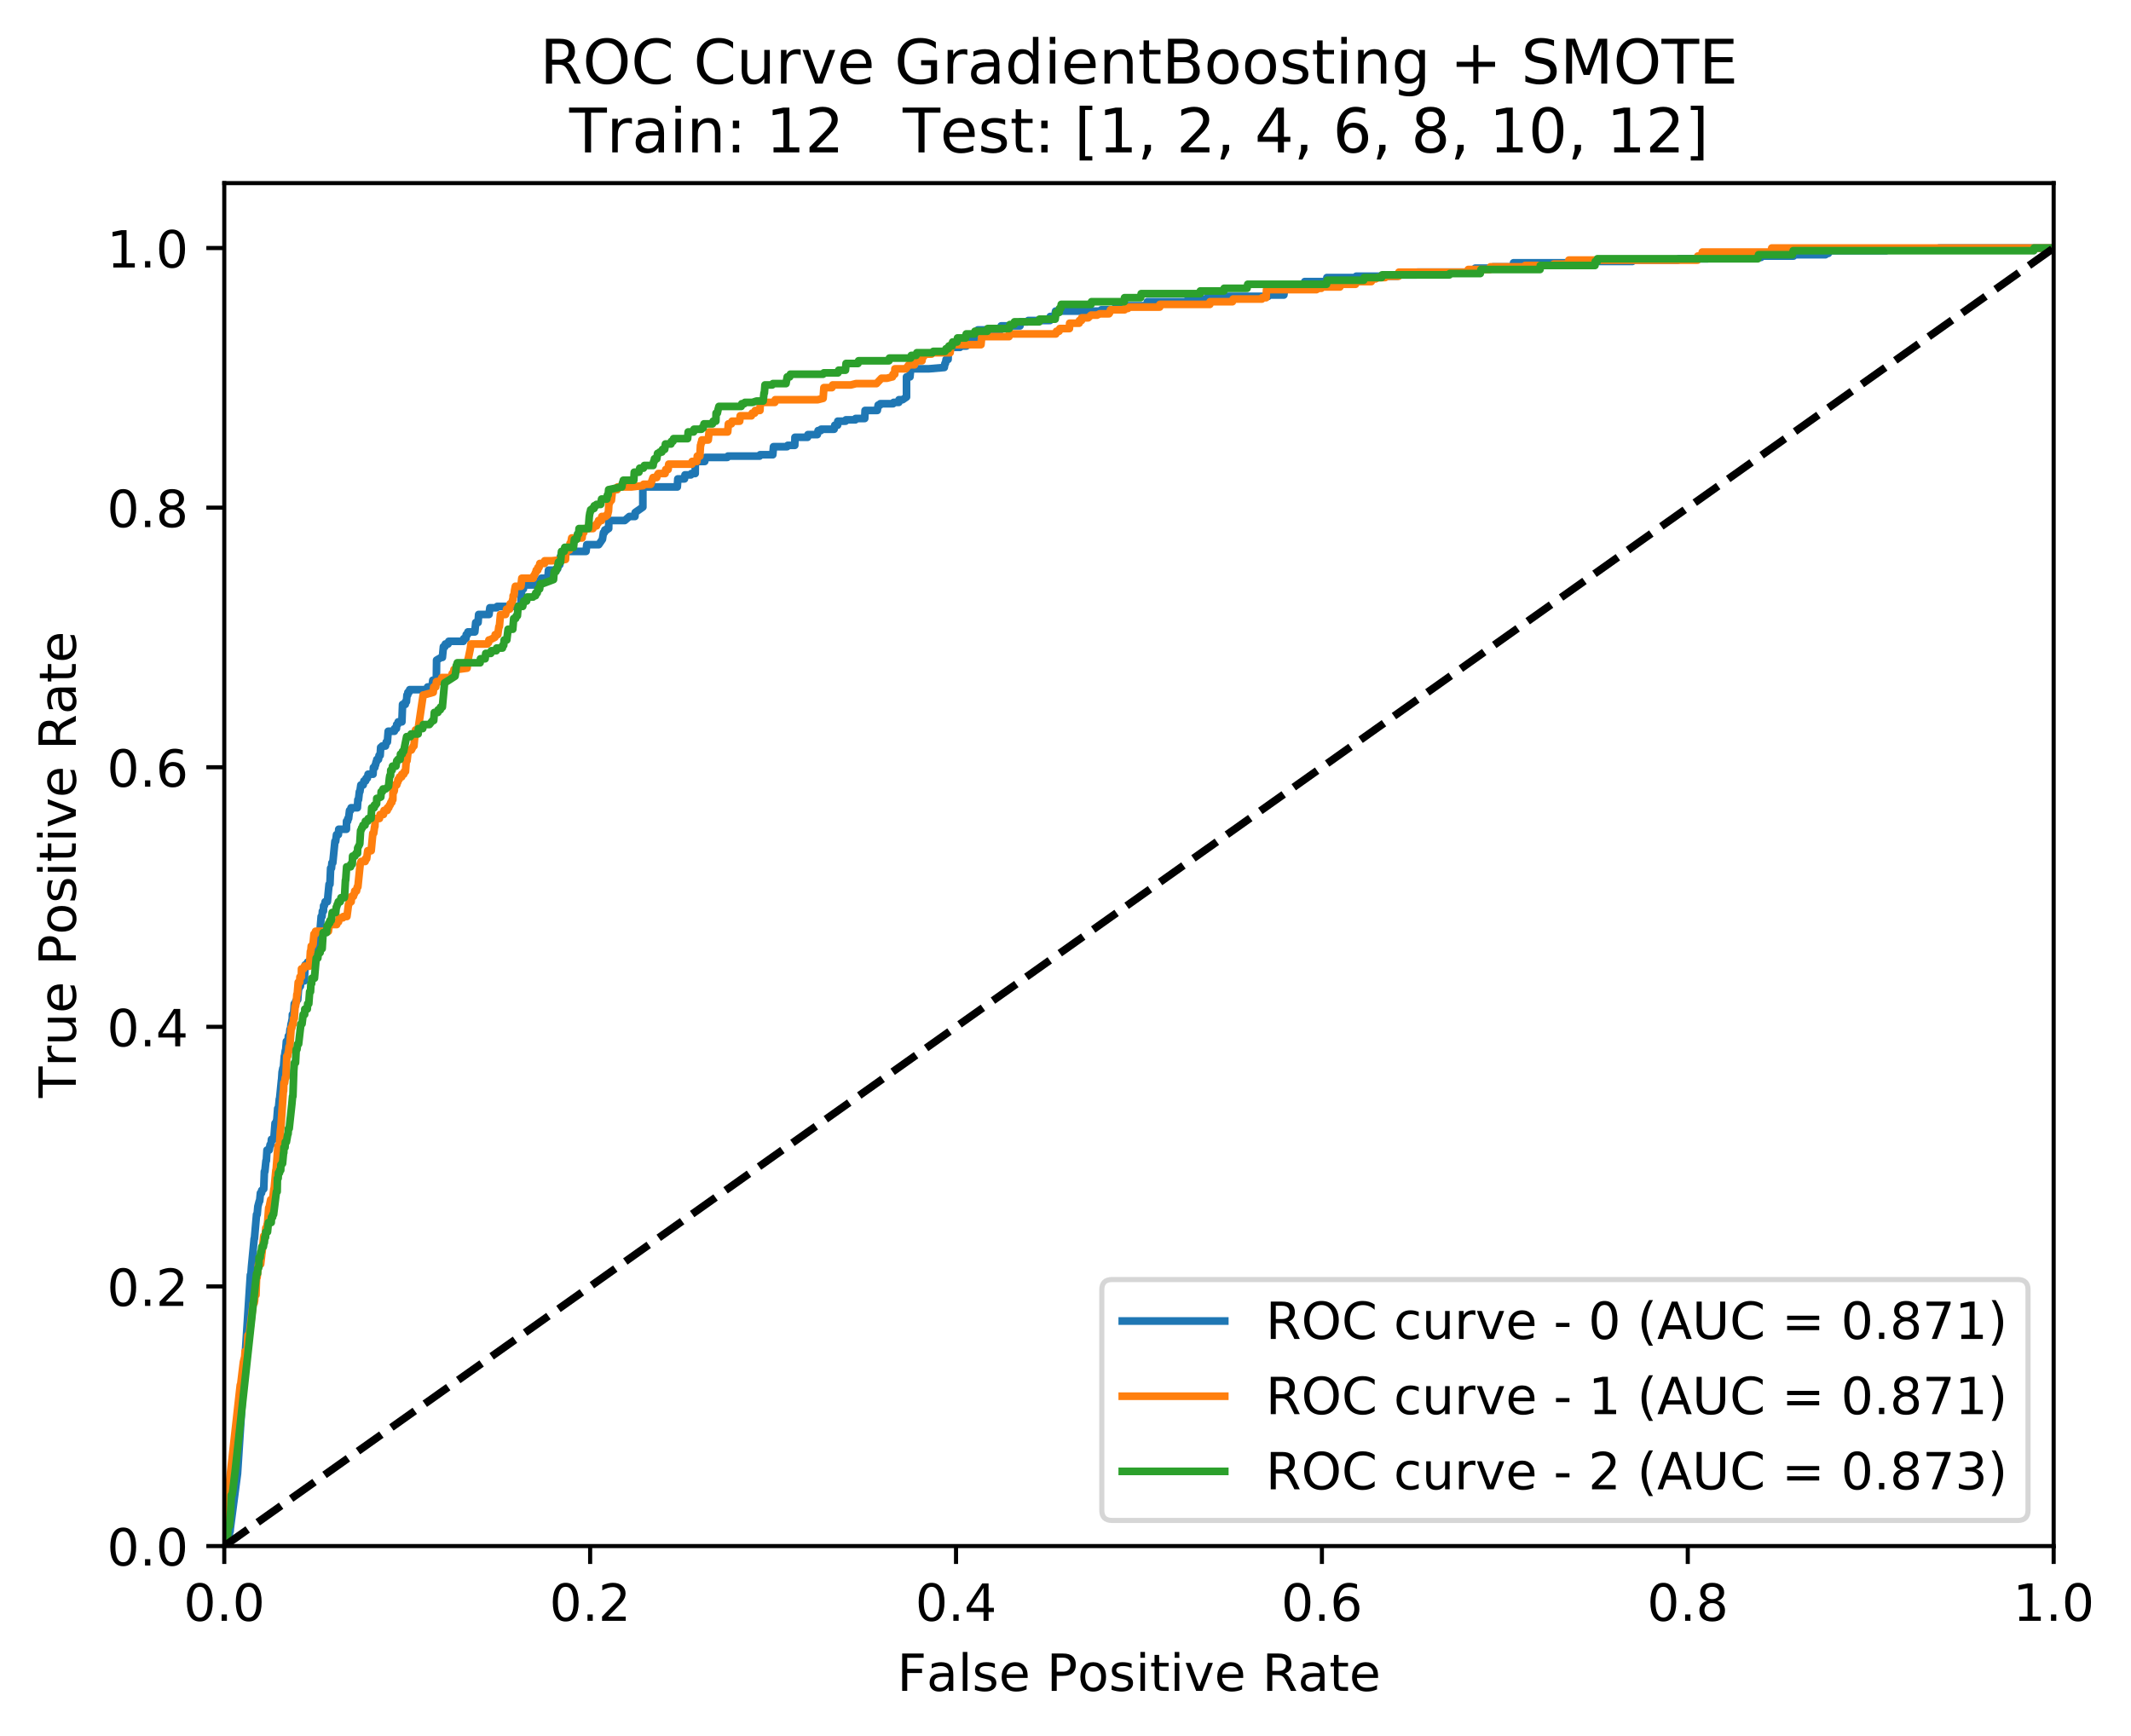 <?xml version="1.0" encoding="utf-8" standalone="no"?>
<!DOCTYPE svg PUBLIC "-//W3C//DTD SVG 1.1//EN"
  "http://www.w3.org/Graphics/SVG/1.1/DTD/svg11.dtd">
<!-- Created with matplotlib (http://matplotlib.org/) -->
<svg height="339pt" version="1.1" viewBox="0 0 416 339" width="416pt" xmlns="http://www.w3.org/2000/svg" xmlns:xlink="http://www.w3.org/1999/xlink">
 <defs>
  <style type="text/css">
*{stroke-linecap:butt;stroke-linejoin:round;}
  </style>
 </defs>
 <g id="figure_1">
  <g id="patch_1">
   <path d="M 0 339.424 
L 416.053 339.424 
L 416.053 0 
L 0 0 
z
" style="fill:#ffffff;"/>
  </g>
  <g id="axes_1">
   <g id="patch_2">
    <path d="M 43.781 301.868 
L 400.901 301.868 
L 400.901 35.755 
L 43.781 35.755 
z
" style="fill:#ffffff;"/>
   </g>
   <g id="matplotlib.axis_1">
    <g id="xtick_1">
     <g id="line2d_1">
      <defs>
       <path d="M 0 0 
L 0 3.5 
" id="mcac803f67d" style="stroke:#000000;stroke-width:0.8;"/>
      </defs>
      <g>
       <use style="stroke:#000000;stroke-width:0.8;" x="43.781" xlink:href="#mcac803f67d" y="301.868"/>
      </g>
     </g>
     <g id="text_1">
      <!-- 0.0 -->
      <defs>
       <path d="M 31.781 66.406 
Q 24.172 66.406 20.328 58.906 
Q 16.5 51.422 16.5 36.375 
Q 16.5 21.391 20.328 13.891 
Q 24.172 6.391 31.781 6.391 
Q 39.453 6.391 43.281 13.891 
Q 47.125 21.391 47.125 36.375 
Q 47.125 51.422 43.281 58.906 
Q 39.453 66.406 31.781 66.406 
M 31.781 74.219 
Q 44.047 74.219 50.516 64.516 
Q 56.984 54.828 56.984 36.375 
Q 56.984 17.969 50.516 8.266 
Q 44.047 -1.422 31.781 -1.422 
Q 19.531 -1.422 13.062 8.266 
Q 6.594 17.969 6.594 36.375 
Q 6.594 54.828 13.062 64.516 
Q 19.531 74.219 31.781 74.219 
" id="DejaVuSans-30"/>
       <path d="M 10.688 12.406 
L 21 12.406 
L 21 0 
L 10.688 0 
z
" id="DejaVuSans-2e"/>
      </defs>
      <g transform="translate(35.83 316.466)scale(0.1 -0.1)">
       <use xlink:href="#DejaVuSans-30"/>
       <use x="63.623" xlink:href="#DejaVuSans-2e"/>
       <use x="95.41" xlink:href="#DejaVuSans-30"/>
      </g>
     </g>
    </g>
    <g id="xtick_2">
     <g id="line2d_2">
      <g>
       <use style="stroke:#000000;stroke-width:0.8;" x="115.205" xlink:href="#mcac803f67d" y="301.868"/>
      </g>
     </g>
     <g id="text_2">
      <!-- 0.2 -->
      <defs>
       <path d="M 19.188 8.297 
L 53.609 8.297 
L 53.609 0 
L 7.328 0 
L 7.328 8.297 
Q 12.938 14.109 22.625 23.891 
Q 32.328 33.688 34.812 36.531 
Q 39.547 41.844 41.422 45.531 
Q 43.312 49.219 43.312 52.781 
Q 43.312 58.594 39.234 62.25 
Q 35.156 65.922 28.609 65.922 
Q 23.969 65.922 18.812 64.312 
Q 13.672 62.703 7.812 59.422 
L 7.812 69.391 
Q 13.766 71.781 18.938 73 
Q 24.125 74.219 28.422 74.219 
Q 39.75 74.219 46.484 68.547 
Q 53.219 62.891 53.219 53.422 
Q 53.219 48.922 51.531 44.891 
Q 49.859 40.875 45.406 35.406 
Q 44.188 33.984 37.641 27.219 
Q 31.109 20.453 19.188 8.297 
" id="DejaVuSans-32"/>
      </defs>
      <g transform="translate(107.254 316.466)scale(0.1 -0.1)">
       <use xlink:href="#DejaVuSans-30"/>
       <use x="63.623" xlink:href="#DejaVuSans-2e"/>
       <use x="95.41" xlink:href="#DejaVuSans-32"/>
      </g>
     </g>
    </g>
    <g id="xtick_3">
     <g id="line2d_3">
      <g>
       <use style="stroke:#000000;stroke-width:0.8;" x="186.629" xlink:href="#mcac803f67d" y="301.868"/>
      </g>
     </g>
     <g id="text_3">
      <!-- 0.4 -->
      <defs>
       <path d="M 37.797 64.312 
L 12.891 25.391 
L 37.797 25.391 
z
M 35.203 72.906 
L 47.609 72.906 
L 47.609 25.391 
L 58.016 25.391 
L 58.016 17.188 
L 47.609 17.188 
L 47.609 0 
L 37.797 0 
L 37.797 17.188 
L 4.891 17.188 
L 4.891 26.703 
z
" id="DejaVuSans-34"/>
      </defs>
      <g transform="translate(178.678 316.466)scale(0.1 -0.1)">
       <use xlink:href="#DejaVuSans-30"/>
       <use x="63.623" xlink:href="#DejaVuSans-2e"/>
       <use x="95.41" xlink:href="#DejaVuSans-34"/>
      </g>
     </g>
    </g>
    <g id="xtick_4">
     <g id="line2d_4">
      <g>
       <use style="stroke:#000000;stroke-width:0.8;" x="258.053" xlink:href="#mcac803f67d" y="301.868"/>
      </g>
     </g>
     <g id="text_4">
      <!-- 0.6 -->
      <defs>
       <path d="M 33.016 40.375 
Q 26.375 40.375 22.484 35.828 
Q 18.609 31.297 18.609 23.391 
Q 18.609 15.531 22.484 10.953 
Q 26.375 6.391 33.016 6.391 
Q 39.656 6.391 43.531 10.953 
Q 47.406 15.531 47.406 23.391 
Q 47.406 31.297 43.531 35.828 
Q 39.656 40.375 33.016 40.375 
M 52.594 71.297 
L 52.594 62.312 
Q 48.875 64.062 45.094 64.984 
Q 41.312 65.922 37.594 65.922 
Q 27.828 65.922 22.672 59.328 
Q 17.531 52.734 16.797 39.406 
Q 19.672 43.656 24.016 45.922 
Q 28.375 48.188 33.594 48.188 
Q 44.578 48.188 50.953 41.516 
Q 57.328 34.859 57.328 23.391 
Q 57.328 12.156 50.688 5.359 
Q 44.047 -1.422 33.016 -1.422 
Q 20.359 -1.422 13.672 8.266 
Q 6.984 17.969 6.984 36.375 
Q 6.984 53.656 15.188 63.938 
Q 23.391 74.219 37.203 74.219 
Q 40.922 74.219 44.703 73.484 
Q 48.484 72.75 52.594 71.297 
" id="DejaVuSans-36"/>
      </defs>
      <g transform="translate(250.102 316.466)scale(0.1 -0.1)">
       <use xlink:href="#DejaVuSans-30"/>
       <use x="63.623" xlink:href="#DejaVuSans-2e"/>
       <use x="95.41" xlink:href="#DejaVuSans-36"/>
      </g>
     </g>
    </g>
    <g id="xtick_5">
     <g id="line2d_5">
      <g>
       <use style="stroke:#000000;stroke-width:0.8;" x="329.477" xlink:href="#mcac803f67d" y="301.868"/>
      </g>
     </g>
     <g id="text_5">
      <!-- 0.8 -->
      <defs>
       <path d="M 31.781 34.625 
Q 24.75 34.625 20.719 30.859 
Q 16.703 27.094 16.703 20.516 
Q 16.703 13.922 20.719 10.156 
Q 24.75 6.391 31.781 6.391 
Q 38.812 6.391 42.859 10.172 
Q 46.922 13.969 46.922 20.516 
Q 46.922 27.094 42.891 30.859 
Q 38.875 34.625 31.781 34.625 
M 21.922 38.812 
Q 15.578 40.375 12.031 44.719 
Q 8.5 49.078 8.5 55.328 
Q 8.5 64.062 14.719 69.141 
Q 20.953 74.219 31.781 74.219 
Q 42.672 74.219 48.875 69.141 
Q 55.078 64.062 55.078 55.328 
Q 55.078 49.078 51.531 44.719 
Q 48 40.375 41.703 38.812 
Q 48.828 37.156 52.797 32.312 
Q 56.781 27.484 56.781 20.516 
Q 56.781 9.906 50.312 4.234 
Q 43.844 -1.422 31.781 -1.422 
Q 19.734 -1.422 13.25 4.234 
Q 6.781 9.906 6.781 20.516 
Q 6.781 27.484 10.781 32.312 
Q 14.797 37.156 21.922 38.812 
M 18.312 54.391 
Q 18.312 48.734 21.844 45.562 
Q 25.391 42.391 31.781 42.391 
Q 38.141 42.391 41.719 45.562 
Q 45.312 48.734 45.312 54.391 
Q 45.312 60.062 41.719 63.234 
Q 38.141 66.406 31.781 66.406 
Q 25.391 66.406 21.844 63.234 
Q 18.312 60.062 18.312 54.391 
" id="DejaVuSans-38"/>
      </defs>
      <g transform="translate(321.526 316.466)scale(0.1 -0.1)">
       <use xlink:href="#DejaVuSans-30"/>
       <use x="63.623" xlink:href="#DejaVuSans-2e"/>
       <use x="95.41" xlink:href="#DejaVuSans-38"/>
      </g>
     </g>
    </g>
    <g id="xtick_6">
     <g id="line2d_6">
      <g>
       <use style="stroke:#000000;stroke-width:0.8;" x="400.901" xlink:href="#mcac803f67d" y="301.868"/>
      </g>
     </g>
     <g id="text_6">
      <!-- 1.0 -->
      <defs>
       <path d="M 12.406 8.297 
L 28.516 8.297 
L 28.516 63.922 
L 10.984 60.406 
L 10.984 69.391 
L 28.422 72.906 
L 38.281 72.906 
L 38.281 8.297 
L 54.391 8.297 
L 54.391 0 
L 12.406 0 
z
" id="DejaVuSans-31"/>
      </defs>
      <g transform="translate(392.95 316.466)scale(0.1 -0.1)">
       <use xlink:href="#DejaVuSans-31"/>
       <use x="63.623" xlink:href="#DejaVuSans-2e"/>
       <use x="95.41" xlink:href="#DejaVuSans-30"/>
      </g>
     </g>
    </g>
    <g id="text_7">
     <!-- False Positive Rate -->
     <defs>
      <path d="M 9.812 72.906 
L 51.703 72.906 
L 51.703 64.594 
L 19.672 64.594 
L 19.672 43.109 
L 48.578 43.109 
L 48.578 34.812 
L 19.672 34.812 
L 19.672 0 
L 9.812 0 
z
" id="DejaVuSans-46"/>
      <path d="M 34.281 27.484 
Q 23.391 27.484 19.188 25 
Q 14.984 22.516 14.984 16.5 
Q 14.984 11.719 18.141 8.906 
Q 21.297 6.109 26.703 6.109 
Q 34.188 6.109 38.703 11.406 
Q 43.219 16.703 43.219 25.484 
L 43.219 27.484 
z
M 52.203 31.203 
L 52.203 0 
L 43.219 0 
L 43.219 8.297 
Q 40.141 3.328 35.547 0.953 
Q 30.953 -1.422 24.312 -1.422 
Q 15.922 -1.422 10.953 3.297 
Q 6 8.016 6 15.922 
Q 6 25.141 12.172 29.828 
Q 18.359 34.516 30.609 34.516 
L 43.219 34.516 
L 43.219 35.406 
Q 43.219 41.609 39.141 45 
Q 35.062 48.391 27.688 48.391 
Q 23 48.391 18.547 47.266 
Q 14.109 46.141 10.016 43.891 
L 10.016 52.203 
Q 14.938 54.109 19.578 55.047 
Q 24.219 56 28.609 56 
Q 40.484 56 46.344 49.844 
Q 52.203 43.703 52.203 31.203 
" id="DejaVuSans-61"/>
      <path d="M 9.422 75.984 
L 18.406 75.984 
L 18.406 0 
L 9.422 0 
z
" id="DejaVuSans-6c"/>
      <path d="M 44.281 53.078 
L 44.281 44.578 
Q 40.484 46.531 36.375 47.5 
Q 32.281 48.484 27.875 48.484 
Q 21.188 48.484 17.844 46.438 
Q 14.5 44.391 14.5 40.281 
Q 14.5 37.156 16.891 35.375 
Q 19.281 33.594 26.516 31.984 
L 29.594 31.297 
Q 39.156 29.25 43.188 25.516 
Q 47.219 21.781 47.219 15.094 
Q 47.219 7.469 41.188 3.016 
Q 35.156 -1.422 24.609 -1.422 
Q 20.219 -1.422 15.453 -0.562 
Q 10.688 0.297 5.422 2 
L 5.422 11.281 
Q 10.406 8.688 15.234 7.391 
Q 20.062 6.109 24.812 6.109 
Q 31.156 6.109 34.562 8.281 
Q 37.984 10.453 37.984 14.406 
Q 37.984 18.062 35.516 20.016 
Q 33.062 21.969 24.703 23.781 
L 21.578 24.516 
Q 13.234 26.266 9.516 29.906 
Q 5.812 33.547 5.812 39.891 
Q 5.812 47.609 11.281 51.797 
Q 16.75 56 26.812 56 
Q 31.781 56 36.172 55.266 
Q 40.578 54.547 44.281 53.078 
" id="DejaVuSans-73"/>
      <path d="M 56.203 29.594 
L 56.203 25.203 
L 14.891 25.203 
Q 15.484 15.922 20.484 11.062 
Q 25.484 6.203 34.422 6.203 
Q 39.594 6.203 44.453 7.469 
Q 49.312 8.734 54.109 11.281 
L 54.109 2.781 
Q 49.266 0.734 44.188 -0.344 
Q 39.109 -1.422 33.891 -1.422 
Q 20.797 -1.422 13.156 6.188 
Q 5.516 13.812 5.516 26.812 
Q 5.516 40.234 12.766 48.109 
Q 20.016 56 32.328 56 
Q 43.359 56 49.781 48.891 
Q 56.203 41.797 56.203 29.594 
M 47.219 32.234 
Q 47.125 39.594 43.094 43.984 
Q 39.062 48.391 32.422 48.391 
Q 24.906 48.391 20.391 44.141 
Q 15.875 39.891 15.188 32.172 
z
" id="DejaVuSans-65"/>
      <path id="DejaVuSans-20"/>
      <path d="M 19.672 64.797 
L 19.672 37.406 
L 32.078 37.406 
Q 38.969 37.406 42.719 40.969 
Q 46.484 44.531 46.484 51.125 
Q 46.484 57.672 42.719 61.234 
Q 38.969 64.797 32.078 64.797 
z
M 9.812 72.906 
L 32.078 72.906 
Q 44.344 72.906 50.609 67.359 
Q 56.891 61.812 56.891 51.125 
Q 56.891 40.328 50.609 34.812 
Q 44.344 29.297 32.078 29.297 
L 19.672 29.297 
L 19.672 0 
L 9.812 0 
z
" id="DejaVuSans-50"/>
      <path d="M 30.609 48.391 
Q 23.391 48.391 19.188 42.75 
Q 14.984 37.109 14.984 27.297 
Q 14.984 17.484 19.156 11.844 
Q 23.344 6.203 30.609 6.203 
Q 37.797 6.203 41.984 11.859 
Q 46.188 17.531 46.188 27.297 
Q 46.188 37.016 41.984 42.703 
Q 37.797 48.391 30.609 48.391 
M 30.609 56 
Q 42.328 56 49.016 48.375 
Q 55.719 40.766 55.719 27.297 
Q 55.719 13.875 49.016 6.219 
Q 42.328 -1.422 30.609 -1.422 
Q 18.844 -1.422 12.172 6.219 
Q 5.516 13.875 5.516 27.297 
Q 5.516 40.766 12.172 48.375 
Q 18.844 56 30.609 56 
" id="DejaVuSans-6f"/>
      <path d="M 9.422 54.688 
L 18.406 54.688 
L 18.406 0 
L 9.422 0 
z
M 9.422 75.984 
L 18.406 75.984 
L 18.406 64.594 
L 9.422 64.594 
z
" id="DejaVuSans-69"/>
      <path d="M 18.312 70.219 
L 18.312 54.688 
L 36.812 54.688 
L 36.812 47.703 
L 18.312 47.703 
L 18.312 18.016 
Q 18.312 11.328 20.141 9.422 
Q 21.969 7.516 27.594 7.516 
L 36.812 7.516 
L 36.812 0 
L 27.594 0 
Q 17.188 0 13.234 3.875 
Q 9.281 7.766 9.281 18.016 
L 9.281 47.703 
L 2.688 47.703 
L 2.688 54.688 
L 9.281 54.688 
L 9.281 70.219 
z
" id="DejaVuSans-74"/>
      <path d="M 2.984 54.688 
L 12.5 54.688 
L 29.594 8.797 
L 46.688 54.688 
L 56.203 54.688 
L 35.688 0 
L 23.484 0 
z
" id="DejaVuSans-76"/>
      <path d="M 44.391 34.188 
Q 47.562 33.109 50.562 29.594 
Q 53.562 26.078 56.594 19.922 
L 66.609 0 
L 56 0 
L 46.688 18.703 
Q 43.062 26.031 39.672 28.422 
Q 36.281 30.812 30.422 30.812 
L 19.672 30.812 
L 19.672 0 
L 9.812 0 
L 9.812 72.906 
L 32.078 72.906 
Q 44.578 72.906 50.734 67.672 
Q 56.891 62.453 56.891 51.906 
Q 56.891 45.016 53.688 40.469 
Q 50.484 35.938 44.391 34.188 
M 19.672 64.797 
L 19.672 38.922 
L 32.078 38.922 
Q 39.203 38.922 42.844 42.219 
Q 46.484 45.516 46.484 51.906 
Q 46.484 58.297 42.844 61.547 
Q 39.203 64.797 32.078 64.797 
z
" id="DejaVuSans-52"/>
     </defs>
     <g transform="translate(175.136 330.144)scale(0.1 -0.1)">
      <use xlink:href="#DejaVuSans-46"/>
      <use x="57.379" xlink:href="#DejaVuSans-61"/>
      <use x="118.658" xlink:href="#DejaVuSans-6c"/>
      <use x="146.441" xlink:href="#DejaVuSans-73"/>
      <use x="198.541" xlink:href="#DejaVuSans-65"/>
      <use x="260.064" xlink:href="#DejaVuSans-20"/>
      <use x="291.852" xlink:href="#DejaVuSans-50"/>
      <use x="352.107" xlink:href="#DejaVuSans-6f"/>
      <use x="413.289" xlink:href="#DejaVuSans-73"/>
      <use x="465.389" xlink:href="#DejaVuSans-69"/>
      <use x="493.172" xlink:href="#DejaVuSans-74"/>
      <use x="532.381" xlink:href="#DejaVuSans-69"/>
      <use x="560.164" xlink:href="#DejaVuSans-76"/>
      <use x="619.344" xlink:href="#DejaVuSans-65"/>
      <use x="680.867" xlink:href="#DejaVuSans-20"/>
      <use x="712.654" xlink:href="#DejaVuSans-52"/>
      <use x="782.105" xlink:href="#DejaVuSans-61"/>
      <use x="843.385" xlink:href="#DejaVuSans-74"/>
      <use x="882.594" xlink:href="#DejaVuSans-65"/>
     </g>
    </g>
   </g>
   <g id="matplotlib.axis_2">
    <g id="ytick_1">
     <g id="line2d_7">
      <defs>
       <path d="M 0 0 
L -3.5 0 
" id="md90505d49d" style="stroke:#000000;stroke-width:0.8;"/>
      </defs>
      <g>
       <use style="stroke:#000000;stroke-width:0.8;" x="43.781" xlink:href="#md90505d49d" y="301.868"/>
      </g>
     </g>
     <g id="text_8">
      <!-- 0.0 -->
      <g transform="translate(20.878 305.667)scale(0.1 -0.1)">
       <use xlink:href="#DejaVuSans-30"/>
       <use x="63.623" xlink:href="#DejaVuSans-2e"/>
       <use x="95.41" xlink:href="#DejaVuSans-30"/>
      </g>
     </g>
    </g>
    <g id="ytick_2">
     <g id="line2d_8">
      <g>
       <use style="stroke:#000000;stroke-width:0.8;" x="43.781" xlink:href="#md90505d49d" y="251.179"/>
      </g>
     </g>
     <g id="text_9">
      <!-- 0.2 -->
      <g transform="translate(20.878 254.979)scale(0.1 -0.1)">
       <use xlink:href="#DejaVuSans-30"/>
       <use x="63.623" xlink:href="#DejaVuSans-2e"/>
       <use x="95.41" xlink:href="#DejaVuSans-32"/>
      </g>
     </g>
    </g>
    <g id="ytick_3">
     <g id="line2d_9">
      <g>
       <use style="stroke:#000000;stroke-width:0.8;" x="43.781" xlink:href="#md90505d49d" y="200.492"/>
      </g>
     </g>
     <g id="text_10">
      <!-- 0.4 -->
      <g transform="translate(20.878 204.291)scale(0.1 -0.1)">
       <use xlink:href="#DejaVuSans-30"/>
       <use x="63.623" xlink:href="#DejaVuSans-2e"/>
       <use x="95.41" xlink:href="#DejaVuSans-34"/>
      </g>
     </g>
    </g>
    <g id="ytick_4">
     <g id="line2d_10">
      <g>
       <use style="stroke:#000000;stroke-width:0.8;" x="43.781" xlink:href="#md90505d49d" y="149.804"/>
      </g>
     </g>
     <g id="text_11">
      <!-- 0.6 -->
      <g transform="translate(20.878 153.603)scale(0.1 -0.1)">
       <use xlink:href="#DejaVuSans-30"/>
       <use x="63.623" xlink:href="#DejaVuSans-2e"/>
       <use x="95.41" xlink:href="#DejaVuSans-36"/>
      </g>
     </g>
    </g>
    <g id="ytick_5">
     <g id="line2d_11">
      <g>
       <use style="stroke:#000000;stroke-width:0.8;" x="43.781" xlink:href="#md90505d49d" y="99.115"/>
      </g>
     </g>
     <g id="text_12">
      <!-- 0.8 -->
      <g transform="translate(20.878 102.915)scale(0.1 -0.1)">
       <use xlink:href="#DejaVuSans-30"/>
       <use x="63.623" xlink:href="#DejaVuSans-2e"/>
       <use x="95.41" xlink:href="#DejaVuSans-38"/>
      </g>
     </g>
    </g>
    <g id="ytick_6">
     <g id="line2d_12">
      <g>
       <use style="stroke:#000000;stroke-width:0.8;" x="43.781" xlink:href="#md90505d49d" y="48.428"/>
      </g>
     </g>
     <g id="text_13">
      <!-- 1.0 -->
      <g transform="translate(20.878 52.227)scale(0.1 -0.1)">
       <use xlink:href="#DejaVuSans-31"/>
       <use x="63.623" xlink:href="#DejaVuSans-2e"/>
       <use x="95.41" xlink:href="#DejaVuSans-30"/>
      </g>
     </g>
    </g>
    <g id="text_14">
     <!-- True Positive Rate -->
     <defs>
      <path d="M -0.297 72.906 
L 61.375 72.906 
L 61.375 64.594 
L 35.5 64.594 
L 35.5 0 
L 25.594 0 
L 25.594 64.594 
L -0.297 64.594 
z
" id="DejaVuSans-54"/>
      <path d="M 41.109 46.297 
Q 39.594 47.172 37.812 47.578 
Q 36.031 48 33.891 48 
Q 26.266 48 22.188 43.047 
Q 18.109 38.094 18.109 28.812 
L 18.109 0 
L 9.078 0 
L 9.078 54.688 
L 18.109 54.688 
L 18.109 46.188 
Q 20.953 51.172 25.484 53.578 
Q 30.031 56 36.531 56 
Q 37.453 56 38.578 55.875 
Q 39.703 55.766 41.062 55.516 
z
" id="DejaVuSans-72"/>
      <path d="M 8.5 21.578 
L 8.5 54.688 
L 17.484 54.688 
L 17.484 21.922 
Q 17.484 14.156 20.5 10.266 
Q 23.531 6.391 29.594 6.391 
Q 36.859 6.391 41.078 11.031 
Q 45.312 15.672 45.312 23.688 
L 45.312 54.688 
L 54.297 54.688 
L 54.297 0 
L 45.312 0 
L 45.312 8.406 
Q 42.047 3.422 37.719 1 
Q 33.406 -1.422 27.688 -1.422 
Q 18.266 -1.422 13.375 4.438 
Q 8.5 10.297 8.5 21.578 
M 31.109 56 
z
" id="DejaVuSans-75"/>
     </defs>
     <g transform="translate(14.798 214.358)rotate(-90)scale(0.1 -0.1)">
      <use xlink:href="#DejaVuSans-54"/>
      <use x="60.865" xlink:href="#DejaVuSans-72"/>
      <use x="101.979" xlink:href="#DejaVuSans-75"/>
      <use x="165.357" xlink:href="#DejaVuSans-65"/>
      <use x="226.881" xlink:href="#DejaVuSans-20"/>
      <use x="258.668" xlink:href="#DejaVuSans-50"/>
      <use x="318.924" xlink:href="#DejaVuSans-6f"/>
      <use x="380.105" xlink:href="#DejaVuSans-73"/>
      <use x="432.205" xlink:href="#DejaVuSans-69"/>
      <use x="459.988" xlink:href="#DejaVuSans-74"/>
      <use x="499.197" xlink:href="#DejaVuSans-69"/>
      <use x="526.98" xlink:href="#DejaVuSans-76"/>
      <use x="586.16" xlink:href="#DejaVuSans-65"/>
      <use x="647.684" xlink:href="#DejaVuSans-20"/>
      <use x="679.471" xlink:href="#DejaVuSans-52"/>
      <use x="748.922" xlink:href="#DejaVuSans-61"/>
      <use x="810.201" xlink:href="#DejaVuSans-74"/>
      <use x="849.41" xlink:href="#DejaVuSans-65"/>
     </g>
    </g>
   </g>
   <g id="line2d_13">
    <path clip-path="url(#p6ee4c0f2b6)" d="M 43.781 301.868 
L 44.43 301.868 
L 44.569 300.295 
L 44.689 300.295 
L 44.848 298.985 
L 44.92 298.985 
L 44.958 298.46 
L 46.366 287.715 
L 48.879 248.926 
L 48.975 248.926 
L 49.09 247.353 
L 49.619 241.849 
L 49.667 241.849 
L 50.08 237.132 
L 50.2 237.132 
L 50.339 235.559 
L 50.618 234.511 
L 50.69 234.511 
L 50.839 232.938 
L 51.055 232.938 
L 51.098 232.414 
L 51.242 232.414 
L 51.339 232.152 
L 51.483 232.152 
L 51.608 228.745 
L 51.704 228.745 
L 51.92 226.648 
L 51.992 226.648 
L 52.122 224.551 
L 52.554 224.551 
L 52.727 223.503 
L 52.895 223.503 
L 52.996 222.455 
L 53.404 222.455 
L 53.491 221.93 
L 53.698 219.309 
L 53.866 219.309 
L 54.048 218.523 
L 54.212 216.427 
L 54.332 216.427 
L 54.38 216.164 
L 54.529 214.592 
L 54.577 214.592 
L 54.942 210.923 
L 54.966 210.923 
L 55.067 209.35 
L 55.221 208.564 
L 55.293 208.564 
L 55.341 208.302 
L 55.504 206.205 
L 55.552 206.205 
L 55.687 205.157 
L 55.759 205.157 
L 55.908 203.322 
L 56.22 203.322 
L 56.297 202.274 
L 56.417 202.274 
L 56.513 202.012 
L 56.614 200.963 
L 56.71 200.963 
L 56.82 199.915 
L 56.868 199.915 
L 57.003 199.129 
L 57.051 199.129 
L 57.08 198.08 
L 57.296 198.08 
L 57.45 195.984 
L 57.69 195.984 
L 57.733 195.459 
L 57.877 195.459 
L 57.925 195.197 
L 58.118 195.197 
L 58.281 193.101 
L 58.329 193.101 
L 58.372 192.576 
L 58.636 192.576 
L 58.723 191.528 
L 59.396 191.528 
L 59.578 188.383 
L 60.01 188.383 
L 60.049 187.859 
L 60.577 187.859 
L 60.794 186.286 
L 61.298 186.286 
L 61.409 185.762 
L 61.553 185.762 
L 61.639 185.238 
L 61.951 185.238 
L 62.192 183.403 
L 62.336 183.403 
L 62.696 178.948 
L 62.864 178.948 
L 62.941 177.899 
L 63.133 177.899 
L 63.172 176.851 
L 63.316 176.851 
L 63.474 176.065 
L 63.907 176.065 
L 64.238 172.658 
L 64.407 172.658 
L 64.541 169.513 
L 64.709 169.513 
L 64.796 168.464 
L 64.964 168.464 
L 65.382 164.271 
L 65.526 164.271 
L 65.694 162.96 
L 66.054 162.96 
L 66.131 161.912 
L 67.621 161.912 
L 67.649 160.339 
L 67.866 160.339 
L 67.904 159.815 
L 68.048 159.815 
L 68.236 158.243 
L 68.428 158.243 
L 68.538 157.719 
L 69.763 157.719 
L 69.864 156.146 
L 69.984 156.146 
L 70.157 154.574 
L 70.253 154.574 
L 70.446 153.263 
L 70.902 153.263 
L 71.041 152.477 
L 71.378 152.477 
L 71.464 151.953 
L 71.704 151.953 
L 71.858 151.166 
L 72.819 151.166 
L 72.896 149.856 
L 73.16 149.856 
L 73.247 149.332 
L 73.319 149.332 
L 73.405 148.808 
L 73.477 148.808 
L 73.568 148.283 
L 73.881 148.283 
L 73.996 147.497 
L 74.212 147.497 
L 74.313 145.925 
L 74.553 145.925 
L 74.601 145.662 
L 75.25 145.662 
L 75.404 144.876 
L 75.62 144.876 
L 75.783 142.78 
L 76.984 142.78 
L 77.023 142.255 
L 77.383 142.255 
L 77.431 141.469 
L 77.623 141.469 
L 77.734 140.945 
L 78.455 140.945 
L 78.584 137.538 
L 79.113 137.538 
L 79.151 137.014 
L 79.343 137.014 
L 79.444 135.703 
L 79.588 135.703 
L 79.627 135.179 
L 79.843 135.179 
L 79.978 134.655 
L 83.365 134.655 
L 83.475 134.131 
L 84.34 134.131 
L 84.484 132.82 
L 85.181 132.82 
L 85.229 128.889 
L 86.118 128.365 
L 86.358 128.365 
L 86.56 126.268 
L 86.848 126.268 
L 86.939 125.744 
L 87.468 125.744 
L 87.602 125.22 
L 90.437 125.22 
L 90.523 124.695 
L 90.956 124.695 
L 91.013 123.909 
L 91.253 123.909 
L 91.34 123.385 
L 92.685 123.385 
L 92.868 121.55 
L 93.324 121.55 
L 93.439 119.978 
L 95.457 119.978 
L 95.63 118.667 
L 96.951 118.667 
L 97.067 118.405 
L 101.607 118.405 
L 101.679 118.143 
L 101.838 114.998 
L 102.174 114.998 
L 102.236 114.212 
L 105.047 114.212 
L 105.177 113.426 
L 105.609 113.426 
L 105.695 112.901 
L 106.945 112.901 
L 107.074 111.329 
L 107.987 111.329 
L 108.852 111.067 
L 109.006 110.28 
L 109.27 110.28 
L 109.385 108.708 
L 109.433 108.708 
L 109.573 108.184 
L 109.861 108.184 
L 109.933 107.922 
L 110.125 107.922 
L 110.269 107.66 
L 114.401 107.66 
L 114.55 106.349 
L 116.88 106.349 
L 117.601 105.301 
L 117.798 103.99 
L 117.99 103.99 
L 118.076 103.466 
L 118.461 103.466 
L 118.509 103.204 
L 118.821 103.204 
L 118.85 101.632 
L 121.949 101.632 
L 122.862 100.845 
L 123.943 100.845 
L 124 100.059 
L 125.49 99.011 
L 125.49 95.079 
L 132.216 95.079 
L 132.317 93.507 
L 133.614 93.507 
L 133.719 92.721 
L 134.873 92.721 
L 134.969 92.458 
L 135.713 92.458 
L 135.742 90.1 
L 137.568 90.1 
L 137.697 89.313 
L 141.973 89.313 
L 142.113 89.051 
L 148.286 89.051 
L 148.382 88.789 
L 150.857 88.789 
L 150.996 87.217 
L 153.638 87.217 
L 153.778 86.955 
L 155.147 86.955 
L 155.19 85.382 
L 157.641 85.382 
L 157.727 84.858 
L 159.553 84.858 
L 159.706 84.072 
L 160.235 84.072 
L 160.283 83.81 
L 162.829 83.81 
L 162.959 83.023 
L 163.511 83.023 
L 163.55 82.237 
L 165.063 82.237 
L 165.131 81.975 
L 166.98 81.975 
L 167.023 81.713 
L 168.801 81.713 
L 168.878 80.14 
L 171.256 80.14 
L 171.434 79.092 
L 171.794 79.092 
L 171.837 78.83 
L 174.336 78.83 
L 174.451 78.568 
L 175.46 78.568 
L 175.498 78.044 
L 176.195 78.044 
L 176.964 77.519 
L 176.964 73.588 
L 177.012 73.588 
L 177.636 73.588 
L 177.776 72.016 
L 181.259 72.016 
L 184.334 71.753 
L 184.463 70.967 
L 184.56 70.967 
L 184.694 70.181 
L 185.078 70.181 
L 185.122 68.608 
L 185.314 68.608 
L 185.352 67.822 
L 187.394 67.822 
L 187.509 67.56 
L 188.662 67.56 
L 188.706 67.298 
L 189.09 67.298 
L 189.22 66.512 
L 190.157 66.512 
L 190.296 65.987 
L 190.8 65.987 
L 190.892 64.415 
L 195.331 64.415 
L 195.441 63.629 
L 199.117 63.629 
L 199.203 62.842 
L 200.549 62.842 
L 200.736 62.58 
L 204.969 62.58 
L 205.026 61.794 
L 205.867 61.794 
L 206.064 60.746 
L 214.976 60.746 
L 214.995 60.484 
L 217.734 60.484 
L 217.796 59.959 
L 219.334 59.959 
L 219.449 59.697 
L 223.869 59.697 
L 223.975 58.911 
L 231.782 58.911 
L 231.916 58.387 
L 235.616 58.387 
L 235.659 58.125 
L 238.585 58.125 
L 238.628 57.863 
L 247.569 57.863 
L 247.636 57.601 
L 250.625 57.601 
L 250.774 56.552 
L 250.932 56.028 
L 252.95 56.028 
L 253.017 55.766 
L 254.603 55.766 
L 254.708 54.98 
L 258.97 54.98 
L 259.028 54.193 
L 264.625 54.193 
L 264.764 53.931 
L 272.811 53.931 
L 273.196 53.669 
L 276.583 53.669 
L 276.741 53.145 
L 287.883 53.145 
L 287.988 52.359 
L 291.352 52.359 
L 291.491 52.097 
L 295.382 52.097 
L 295.469 51.31 
L 306.966 51.31 
L 307.11 51.048 
L 318.64 51.048 
L 319.02 50.786 
L 327.572 50.786 
L 327.735 50.524 
L 333.356 50.524 
L 333.496 50.262 
L 343.777 50.262 
L 343.844 50 
L 350.128 50 
L 350.22 49.738 
L 356.345 49.738 
L 356.706 49.476 
L 356.922 49.476 
L 357.201 48.952 
L 368.203 48.952 
L 368.275 48.69 
L 378.364 48.69 
L 378.527 48.428 
L 400.901 48.428 
L 400.901 48.428 
" style="fill:none;stroke:#1f77b4;stroke-linecap:square;stroke-width:1.5;"/>
   </g>
   <g id="line2d_14">
    <path clip-path="url(#p6ee4c0f2b6)" d="M 43.781 301.868 
L 44.045 295.839 
L 44.348 293.219 
L 44.478 292.694 
L 44.555 291.122 
L 44.627 291.122 
L 44.833 289.025 
L 46.904 270.417 
L 46.976 270.417 
L 47.514 265.961 
L 47.774 264.913 
L 47.846 263.865 
L 48.182 263.865 
L 48.273 263.34 
L 48.398 260.72 
L 48.663 260.72 
L 48.845 259.147 
L 49.446 254.429 
L 49.614 254.429 
L 49.71 253.905 
L 49.753 252.857 
L 49.969 252.857 
L 50.085 249.45 
L 50.181 249.45 
L 50.469 246.829 
L 50.877 246.829 
L 51.156 244.47 
L 51.492 241.325 
L 51.757 241.325 
L 51.901 239.752 
L 52.045 239.752 
L 52.175 238.966 
L 52.223 238.966 
L 52.458 235.821 
L 52.53 235.821 
L 52.842 234.249 
L 53.203 234.249 
L 53.467 232.152 
L 53.515 232.152 
L 53.856 228.483 
L 53.904 228.483 
L 54.264 223.765 
L 54.553 223.765 
L 54.73 220.882 
L 54.855 219.834 
L 55.312 213.019 
L 55.36 213.019 
L 55.408 211.447 
L 55.552 211.447 
L 55.696 210.398 
L 55.816 210.398 
L 55.994 206.205 
L 56.162 206.205 
L 56.282 205.419 
L 56.33 205.419 
L 56.426 204.37 
L 56.571 204.37 
L 56.844 200.701 
L 56.964 200.701 
L 57.109 199.915 
L 57.253 199.915 
L 57.301 198.867 
L 57.445 198.867 
L 57.608 196.508 
L 57.68 196.508 
L 57.791 195.721 
L 57.839 195.721 
L 57.954 194.149 
L 58.026 194.149 
L 58.218 191.79 
L 58.483 191.79 
L 58.56 190.742 
L 58.824 190.742 
L 58.853 189.169 
L 59.261 189.169 
L 59.453 188.645 
L 60.414 188.645 
L 60.501 187.335 
L 60.597 185.762 
L 60.669 185.762 
L 60.765 184.714 
L 60.957 184.714 
L 61.101 184.452 
L 61.298 182.355 
L 61.562 182.355 
L 61.61 181.831 
L 64.109 181.831 
L 64.286 180.52 
L 65.728 180.52 
L 65.824 179.996 
L 66.088 179.996 
L 66.232 179.21 
L 66.929 179.21 
L 67.025 178.948 
L 67.722 178.948 
L 67.866 177.899 
L 68.029 176.589 
L 68.101 176.589 
L 68.188 176.065 
L 68.548 176.065 
L 68.634 175.016 
L 68.995 175.016 
L 69.129 174.492 
L 69.201 174.492 
L 69.249 173.968 
L 69.595 173.968 
L 69.739 173.182 
L 69.859 173.182 
L 70.316 168.726 
L 70.494 168.202 
L 71.286 168.202 
L 71.334 167.678 
L 71.575 167.678 
L 71.786 166.105 
L 72.459 166.105 
L 72.781 162.698 
L 72.949 162.698 
L 73.131 161.388 
L 73.179 161.388 
L 73.256 159.815 
L 74.073 159.815 
L 74.207 159.029 
L 74.856 159.029 
L 74.967 158.243 
L 75.591 158.243 
L 75.63 157.719 
L 75.894 157.719 
L 76.038 157.194 
L 76.158 157.194 
L 76.293 156.67 
L 76.485 156.67 
L 76.542 156.146 
L 76.687 156.146 
L 76.715 154.574 
L 76.908 154.574 
L 76.98 154.311 
L 77.042 153.263 
L 77.45 153.263 
L 77.571 152.739 
L 77.643 152.739 
L 77.681 152.215 
L 77.897 152.215 
L 77.993 151.691 
L 78.402 151.691 
L 78.44 151.166 
L 78.824 151.166 
L 78.935 150.642 
L 79.151 150.642 
L 79.31 148.545 
L 79.454 148.545 
L 79.699 146.449 
L 80.299 146.449 
L 80.684 145.662 
L 80.804 145.662 
L 80.996 143.566 
L 81.044 143.566 
L 81.121 142.517 
L 81.601 142.517 
L 82.606 135.703 
L 82.702 135.703 
L 84.575 135.179 
L 84.671 134.131 
L 85.056 134.131 
L 85.205 133.082 
L 85.853 133.082 
L 85.925 132.82 
L 86.166 132.82 
L 86.252 132.296 
L 88.102 132.296 
L 88.27 131.51 
L 88.486 131.51 
L 88.63 130.723 
L 89.183 130.723 
L 91.177 130.461 
L 91.316 128.889 
L 91.46 128.365 
L 91.787 126.792 
L 91.936 125.744 
L 95.131 125.744 
L 95.227 125.482 
L 95.371 125.482 
L 95.443 124.957 
L 95.587 124.957 
L 96.62 124.433 
L 96.668 123.909 
L 97.172 123.909 
L 97.389 122.337 
L 97.485 122.337 
L 97.701 119.978 
L 98.686 119.978 
L 98.782 119.454 
L 98.854 119.454 
L 98.892 118.929 
L 99.493 118.929 
L 99.589 117.881 
L 99.925 117.881 
L 100.069 117.095 
L 100.142 117.095 
L 100.18 116.309 
L 100.324 116.309 
L 100.449 115.26 
L 100.608 114.474 
L 101.689 114.474 
L 101.862 112.901 
L 104.096 112.901 
L 104.216 112.377 
L 104.312 112.377 
L 104.504 111.853 
L 104.576 111.853 
L 104.687 111.329 
L 104.975 111.329 
L 105.013 110.805 
L 105.229 110.805 
L 105.388 110.018 
L 106.301 110.018 
L 106.339 109.494 
L 107.728 109.494 
L 110.394 109.232 
L 110.457 107.398 
L 111.153 107.398 
L 111.278 106.087 
L 111.422 106.087 
L 111.605 105.039 
L 113.623 105.039 
L 113.748 103.99 
L 113.964 103.99 
L 114.118 103.204 
L 115.751 103.204 
L 115.799 102.68 
L 116.448 102.68 
L 116.558 102.156 
L 116.75 102.156 
L 116.837 101.632 
L 117.437 101.632 
L 117.485 100.845 
L 118.254 100.845 
L 118.374 100.583 
L 118.59 100.583 
L 118.783 99.797 
L 118.874 98.224 
L 118.994 98.224 
L 119.032 97.7 
L 119.345 97.7 
L 119.59 95.604 
L 120.479 95.604 
L 120.565 95.079 
L 123.231 95.079 
L 125.538 94.817 
L 125.634 94.555 
L 127.027 94.555 
L 127.479 93.245 
L 128.199 93.245 
L 128.343 92.721 
L 128.511 92.458 
L 129.833 92.458 
L 129.962 91.672 
L 130.419 91.672 
L 130.544 90.624 
L 135.05 90.624 
L 135.108 90.1 
L 136.045 90.1 
L 136.122 89.051 
L 136.626 89.051 
L 136.741 86.955 
L 136.789 86.955 
L 136.876 86.43 
L 136.972 86.43 
L 137.01 85.906 
L 138.26 85.906 
L 138.428 84.334 
L 142.055 84.334 
L 142.194 82.761 
L 142.771 82.761 
L 142.905 82.237 
L 144.395 82.237 
L 144.496 81.189 
L 146.682 81.189 
L 146.835 80.664 
L 147.316 80.664 
L 147.436 80.14 
L 148.349 80.14 
L 148.44 78.568 
L 151.251 78.568 
L 151.337 78.044 
L 159.625 78.044 
L 160.682 77.781 
L 160.84 75.685 
L 162.402 75.685 
L 162.546 75.161 
L 166.101 75.161 
L 167.11 74.898 
L 171.098 74.898 
L 172.083 73.85 
L 173.164 73.85 
L 174.148 73.588 
L 174.22 73.588 
L 174.331 73.064 
L 174.667 73.064 
L 174.696 72.016 
L 176.815 72.016 
L 177.415 71.229 
L 178.52 71.229 
L 178.785 70.443 
L 179.986 70.443 
L 180.043 69.919 
L 180.692 69.133 
L 181.845 69.133 
L 181.965 68.87 
L 185.472 68.87 
L 185.669 67.298 
L 191.502 67.298 
L 191.641 65.725 
L 196.974 65.725 
L 197.032 65.201 
L 206.112 65.201 
L 206.242 64.677 
L 206.746 64.677 
L 206.89 64.153 
L 208.764 64.153 
L 208.807 63.104 
L 210.657 63.104 
L 210.715 62.58 
L 211.123 62.58 
L 211.161 62.056 
L 212.435 62.056 
L 212.982 61.532 
L 214.159 61.532 
L 214.683 61.27 
L 216.485 61.27 
L 216.653 61.008 
L 216.783 60.484 
L 219.545 60.484 
L 219.588 60.222 
L 220.189 60.222 
L 220.429 59.959 
L 226.387 59.959 
L 226.425 59.435 
L 236.178 59.435 
L 236.216 58.911 
L 240.588 58.911 
L 240.723 58.387 
L 246.344 58.387 
L 246.387 58.125 
L 247.156 58.125 
L 247.247 56.552 
L 256.976 56.552 
L 257.409 56.29 
L 257.937 56.29 
L 258.033 56.028 
L 261.569 56.028 
L 261.656 55.504 
L 264.61 55.504 
L 264.793 54.98 
L 267.7 54.98 
L 267.81 54.456 
L 268.531 54.456 
L 269.011 54.193 
L 270.404 54.193 
L 270.448 53.931 
L 273.037 53.931 
L 273.076 53.145 
L 286.489 53.145 
L 286.624 52.621 
L 290.828 52.621 
L 290.962 52.097 
L 297.592 52.097 
L 297.737 51.835 
L 303.18 51.835 
L 303.295 51.573 
L 306.202 51.573 
L 306.26 50.786 
L 331.387 50.786 
L 331.425 50 
L 332.194 50 
L 332.304 49.214 
L 345.732 49.214 
L 345.867 48.428 
L 400.901 48.428 
L 400.901 48.428 
" style="fill:none;stroke:#ff7f0e;stroke-linecap:square;stroke-width:1.5;"/>
   </g>
   <g id="line2d_15">
    <path clip-path="url(#p6ee4c0f2b6)" d="M 43.781 301.868 
L 44.07 301.868 
L 44.098 300.819 
L 44.339 300.819 
L 44.555 297.936 
L 44.795 297.936 
L 45.026 295.053 
L 45.146 291.908 
L 45.29 291.908 
L 45.434 291.122 
L 45.914 287.191 
L 50.085 248.663 
L 50.277 248.663 
L 50.325 247.615 
L 50.469 247.615 
L 50.541 247.353 
L 50.57 245.518 
L 50.786 245.518 
L 50.892 244.47 
L 50.988 244.47 
L 51.122 243.422 
L 51.411 243.422 
L 51.531 242.635 
L 51.603 242.635 
L 51.689 241.587 
L 51.833 241.587 
L 51.881 240.539 
L 52.218 240.539 
L 52.396 238.704 
L 52.948 238.704 
L 52.996 237.656 
L 53.212 237.656 
L 53.26 237.132 
L 53.404 237.132 
L 53.962 232.676 
L 54.106 232.676 
L 54.154 230.055 
L 54.298 230.055 
L 54.346 229.007 
L 54.562 229.007 
L 54.606 228.483 
L 54.798 228.483 
L 54.827 227.434 
L 54.971 227.434 
L 55.014 227.172 
L 55.158 227.172 
L 55.35 225.075 
L 55.398 225.075 
L 55.427 224.027 
L 55.643 224.027 
L 55.691 222.979 
L 55.908 222.979 
L 56.186 221.406 
L 56.234 221.406 
L 56.311 220.358 
L 56.455 220.358 
L 56.623 218.785 
L 56.969 215.64 
L 57.109 214.068 
L 57.181 214.068 
L 57.349 209.088 
L 57.469 207.515 
L 57.685 207.515 
L 57.829 204.895 
L 57.973 204.895 
L 58.098 203.846 
L 58.291 203.846 
L 58.742 199.915 
L 58.958 199.915 
L 59.184 198.08 
L 59.472 198.08 
L 59.501 197.032 
L 59.982 197.032 
L 60.059 195.984 
L 60.275 195.984 
L 60.448 193.625 
L 60.616 193.625 
L 60.693 192.052 
L 60.837 192.052 
L 60.88 191.004 
L 61.385 191.004 
L 61.543 189.169 
L 61.73 187.073 
L 62.043 187.073 
L 62.144 186.024 
L 62.48 186.024 
L 62.6 185.238 
L 62.888 185.238 
L 63.08 182.093 
L 63.753 182.093 
L 63.873 180.782 
L 64.017 180.782 
L 64.161 180.258 
L 64.354 180.258 
L 64.411 179.734 
L 64.652 179.734 
L 64.853 178.162 
L 65.55 178.162 
L 65.646 177.113 
L 65.718 177.113 
L 65.838 176.589 
L 65.91 176.589 
L 66.04 176.065 
L 66.424 176.065 
L 66.564 175.279 
L 67.212 175.279 
L 67.26 175.016 
L 67.433 171.871 
L 67.481 171.871 
L 67.669 169.25 
L 68.437 169.25 
L 68.476 168.726 
L 68.764 168.726 
L 68.831 167.154 
L 69.288 167.154 
L 69.48 166.63 
L 69.792 166.63 
L 69.821 165.581 
L 70.229 164.795 
L 70.393 162.174 
L 70.465 162.174 
L 70.609 161.65 
L 70.729 161.65 
L 70.849 161.126 
L 71.258 161.126 
L 71.33 160.339 
L 71.786 160.339 
L 71.882 159.815 
L 72.435 159.815 
L 72.555 157.719 
L 73.035 157.719 
L 73.083 157.194 
L 73.323 157.194 
L 73.371 156.932 
L 73.516 156.932 
L 73.544 155.884 
L 73.761 155.884 
L 74.337 155.622 
L 74.409 154.574 
L 74.649 154.574 
L 74.77 154.049 
L 75.274 154.049 
L 75.851 153.525 
L 76.014 151.953 
L 76.1 151.428 
L 76.245 151.428 
L 76.283 150.38 
L 76.547 150.38 
L 76.619 149.594 
L 77.292 149.594 
L 77.455 148.545 
L 77.599 148.545 
L 77.671 148.283 
L 78.104 148.283 
L 78.181 147.235 
L 78.517 147.235 
L 78.575 146.711 
L 78.791 146.711 
L 79.382 143.828 
L 80.126 143.828 
L 80.261 143.304 
L 81.63 143.304 
L 81.678 142.255 
L 82.519 142.255 
L 82.649 141.469 
L 83.826 141.469 
L 84.45 140.683 
L 84.667 140.683 
L 84.787 139.11 
L 85.483 139.11 
L 85.522 138.586 
L 85.954 138.586 
L 85.993 138.062 
L 86.353 138.062 
L 86.785 133.344 
L 88.827 132.034 
L 88.962 131.248 
L 89.082 129.937 
L 89.13 129.937 
L 89.274 129.413 
L 93.718 129.413 
L 93.79 128.627 
L 94.703 128.627 
L 94.823 127.578 
L 95.808 127.578 
L 95.919 127.054 
L 96.879 127.054 
L 96.951 126.53 
L 98.08 126.53 
L 98.138 126.006 
L 98.33 126.006 
L 98.426 124.957 
L 98.931 124.957 
L 99.185 122.861 
L 100.098 122.861 
L 100.281 120.764 
L 100.665 120.764 
L 100.785 120.24 
L 101.002 120.24 
L 101.146 118.405 
L 102.034 118.405 
L 102.251 117.357 
L 102.803 117.357 
L 102.933 116.571 
L 104.062 116.571 
L 104.278 116.309 
L 104.542 116.309 
L 104.581 115.784 
L 104.869 115.784 
L 105.004 114.998 
L 105.34 114.998 
L 105.484 113.95 
L 105.964 113.95 
L 108.054 113.163 
L 108.175 111.591 
L 108.535 111.591 
L 108.621 111.067 
L 108.765 111.067 
L 109.015 109.756 
L 109.424 109.756 
L 109.616 107.66 
L 110.144 107.66 
L 110.25 106.873 
L 111.946 106.873 
L 112.133 105.301 
L 112.59 105.301 
L 112.748 104.252 
L 112.964 104.252 
L 113.037 103.204 
L 114.862 103.204 
L 115.035 100.845 
L 115.165 100.059 
L 115.213 100.059 
L 115.299 99.535 
L 115.516 99.535 
L 115.636 99.273 
L 115.972 99.273 
L 116.01 98.749 
L 116.323 98.749 
L 116.443 98.486 
L 117.26 98.486 
L 117.433 97.438 
L 118.466 97.438 
L 118.571 96.652 
L 118.715 96.652 
L 118.816 95.604 
L 118.864 95.604 
L 121.29 95.079 
L 121.387 95.079 
L 121.516 94.293 
L 121.564 94.293 
L 121.684 93.769 
L 123.726 93.769 
L 123.818 92.196 
L 124.73 92.196 
L 124.884 91.41 
L 125.605 91.41 
L 125.787 90.886 
L 127.493 90.886 
L 127.599 90.1 
L 127.719 90.1 
L 127.757 89.575 
L 128.214 89.575 
L 128.363 88.527 
L 128.603 88.527 
L 128.771 88.265 
L 129.203 88.265 
L 129.323 87.741 
L 129.756 87.741 
L 129.9 86.692 
L 130.981 86.692 
L 131.067 86.168 
L 131.38 86.168 
L 131.49 85.644 
L 134.229 85.644 
L 134.344 84.334 
L 135.401 84.334 
L 135.473 83.81 
L 136.938 83.81 
L 136.986 83.547 
L 137.275 83.547 
L 137.428 82.761 
L 139.086 82.761 
L 139.22 82.237 
L 139.749 82.237 
L 139.792 80.664 
L 140.032 80.664 
L 140.201 79.878 
L 140.345 79.354 
L 144.693 79.354 
L 144.803 78.83 
L 145.284 78.83 
L 145.423 78.568 
L 146.888 78.568 
L 147.681 78.306 
L 148.978 78.306 
L 149.146 76.733 
L 149.218 76.733 
L 149.334 75.161 
L 150.751 75.161 
L 150.89 74.898 
L 153.437 74.898 
L 153.677 73.588 
L 154.157 73.588 
L 154.292 73.064 
L 160.682 73.064 
L 160.826 72.802 
L 163.588 72.802 
L 163.723 72.278 
L 165.044 72.278 
L 165.164 70.967 
L 167.494 70.967 
L 167.605 70.443 
L 173.538 70.443 
L 173.625 69.919 
L 177.781 69.919 
L 177.901 69.395 
L 178.837 69.395 
L 178.982 68.87 
L 182.056 68.87 
L 182.201 68.608 
L 184.483 68.608 
L 184.675 68.084 
L 185.131 68.084 
L 185.242 67.56 
L 185.866 67.56 
L 185.972 66.774 
L 186.813 66.774 
L 186.918 65.987 
L 188.504 65.987 
L 188.619 65.201 
L 190.277 65.201 
L 190.325 64.677 
L 192.727 64.677 
L 192.813 64.153 
L 197.017 64.153 
L 197.147 63.367 
L 197.964 63.367 
L 198.036 62.842 
L 202.864 62.842 
L 202.927 62.318 
L 205.977 62.318 
L 206.165 61.008 
L 206.765 61.008 
L 206.823 60.222 
L 207.063 60.222 
L 207.169 59.435 
L 212.987 59.435 
L 213.074 58.911 
L 219.463 58.911 
L 219.521 58.125 
L 222.668 58.125 
L 222.774 57.339 
L 234.28 57.339 
L 234.319 56.814 
L 238.931 56.814 
L 238.969 56.29 
L 243.442 56.29 
L 243.572 55.504 
L 258.946 55.504 
L 259.09 54.718 
L 266.215 54.718 
L 266.301 54.193 
L 269.713 54.193 
L 269.809 53.669 
L 282.949 53.669 
L 283.016 53.407 
L 288.973 53.407 
L 289.103 52.621 
L 300.634 52.621 
L 300.691 51.835 
L 311.357 51.835 
L 311.415 51.048 
L 311.823 51.048 
L 311.861 50.524 
L 343.138 50.524 
L 343.292 49.738 
L 349.898 49.738 
L 350.052 48.952 
L 397.019 48.952 
L 397.082 48.428 
L 400.901 48.428 
L 400.901 48.428 
" style="fill:none;stroke:#2ca02c;stroke-linecap:square;stroke-width:1.5;"/>
   </g>
   <g id="line2d_16">
    <path clip-path="url(#p6ee4c0f2b6)" d="M 43.781 301.868 
L 400.901 48.428 
" style="fill:none;stroke:#000000;stroke-dasharray:5.6,2.4;stroke-dashoffset:0;stroke-width:1.5;"/>
   </g>
   <g id="patch_3">
    <path d="M 43.781 301.868 
L 43.781 35.755 
" style="fill:none;stroke:#000000;stroke-linecap:square;stroke-linejoin:miter;stroke-width:0.8;"/>
   </g>
   <g id="patch_4">
    <path d="M 400.901 301.868 
L 400.901 35.755 
" style="fill:none;stroke:#000000;stroke-linecap:square;stroke-linejoin:miter;stroke-width:0.8;"/>
   </g>
   <g id="patch_5">
    <path d="M 43.781 301.868 
L 400.901 301.868 
" style="fill:none;stroke:#000000;stroke-linecap:square;stroke-linejoin:miter;stroke-width:0.8;"/>
   </g>
   <g id="patch_6">
    <path d="M 43.781 35.755 
L 400.901 35.755 
" style="fill:none;stroke:#000000;stroke-linecap:square;stroke-linejoin:miter;stroke-width:0.8;"/>
   </g>
   <g id="text_15">
    <!-- ROC Curve GradientBoosting + SMOTE -->
    <defs>
     <path d="M 39.406 66.219 
Q 28.656 66.219 22.328 58.203 
Q 16.016 50.203 16.016 36.375 
Q 16.016 22.609 22.328 14.594 
Q 28.656 6.594 39.406 6.594 
Q 50.141 6.594 56.422 14.594 
Q 62.703 22.609 62.703 36.375 
Q 62.703 50.203 56.422 58.203 
Q 50.141 66.219 39.406 66.219 
M 39.406 74.219 
Q 54.734 74.219 63.906 63.938 
Q 73.094 53.656 73.094 36.375 
Q 73.094 19.141 63.906 8.859 
Q 54.734 -1.422 39.406 -1.422 
Q 24.031 -1.422 14.812 8.828 
Q 5.609 19.094 5.609 36.375 
Q 5.609 53.656 14.812 63.938 
Q 24.031 74.219 39.406 74.219 
" id="DejaVuSans-4f"/>
     <path d="M 64.406 67.281 
L 64.406 56.891 
Q 59.422 61.531 53.781 63.812 
Q 48.141 66.109 41.797 66.109 
Q 29.297 66.109 22.656 58.469 
Q 16.016 50.828 16.016 36.375 
Q 16.016 21.969 22.656 14.328 
Q 29.297 6.688 41.797 6.688 
Q 48.141 6.688 53.781 8.984 
Q 59.422 11.281 64.406 15.922 
L 64.406 5.609 
Q 59.234 2.094 53.438 0.328 
Q 47.656 -1.422 41.219 -1.422 
Q 24.656 -1.422 15.125 8.703 
Q 5.609 18.844 5.609 36.375 
Q 5.609 53.953 15.125 64.078 
Q 24.656 74.219 41.219 74.219 
Q 47.75 74.219 53.531 72.484 
Q 59.328 70.75 64.406 67.281 
" id="DejaVuSans-43"/>
     <path d="M 59.516 10.406 
L 59.516 29.984 
L 43.406 29.984 
L 43.406 38.094 
L 69.281 38.094 
L 69.281 6.781 
Q 63.578 2.734 56.688 0.656 
Q 49.812 -1.422 42 -1.422 
Q 24.906 -1.422 15.25 8.562 
Q 5.609 18.562 5.609 36.375 
Q 5.609 54.25 15.25 64.234 
Q 24.906 74.219 42 74.219 
Q 49.125 74.219 55.547 72.453 
Q 61.969 70.703 67.391 67.281 
L 67.391 56.781 
Q 61.922 61.422 55.766 63.766 
Q 49.609 66.109 42.828 66.109 
Q 29.438 66.109 22.719 58.641 
Q 16.016 51.172 16.016 36.375 
Q 16.016 21.625 22.719 14.156 
Q 29.438 6.688 42.828 6.688 
Q 48.047 6.688 52.141 7.594 
Q 56.25 8.5 59.516 10.406 
" id="DejaVuSans-47"/>
     <path d="M 45.406 46.391 
L 45.406 75.984 
L 54.391 75.984 
L 54.391 0 
L 45.406 0 
L 45.406 8.203 
Q 42.578 3.328 38.25 0.953 
Q 33.938 -1.422 27.875 -1.422 
Q 17.969 -1.422 11.734 6.484 
Q 5.516 14.406 5.516 27.297 
Q 5.516 40.188 11.734 48.094 
Q 17.969 56 27.875 56 
Q 33.938 56 38.25 53.625 
Q 42.578 51.266 45.406 46.391 
M 14.797 27.297 
Q 14.797 17.391 18.875 11.75 
Q 22.953 6.109 30.078 6.109 
Q 37.203 6.109 41.297 11.75 
Q 45.406 17.391 45.406 27.297 
Q 45.406 37.203 41.297 42.844 
Q 37.203 48.484 30.078 48.484 
Q 22.953 48.484 18.875 42.844 
Q 14.797 37.203 14.797 27.297 
" id="DejaVuSans-64"/>
     <path d="M 54.891 33.016 
L 54.891 0 
L 45.906 0 
L 45.906 32.719 
Q 45.906 40.484 42.875 44.328 
Q 39.844 48.188 33.797 48.188 
Q 26.516 48.188 22.312 43.547 
Q 18.109 38.922 18.109 30.906 
L 18.109 0 
L 9.078 0 
L 9.078 54.688 
L 18.109 54.688 
L 18.109 46.188 
Q 21.344 51.125 25.703 53.562 
Q 30.078 56 35.797 56 
Q 45.219 56 50.047 50.172 
Q 54.891 44.344 54.891 33.016 
" id="DejaVuSans-6e"/>
     <path d="M 19.672 34.812 
L 19.672 8.109 
L 35.5 8.109 
Q 43.453 8.109 47.281 11.406 
Q 51.125 14.703 51.125 21.484 
Q 51.125 28.328 47.281 31.562 
Q 43.453 34.812 35.5 34.812 
z
M 19.672 64.797 
L 19.672 42.828 
L 34.281 42.828 
Q 41.5 42.828 45.031 45.531 
Q 48.578 48.25 48.578 53.812 
Q 48.578 59.328 45.031 62.062 
Q 41.5 64.797 34.281 64.797 
z
M 9.812 72.906 
L 35.016 72.906 
Q 46.297 72.906 52.391 68.219 
Q 58.5 63.531 58.5 54.891 
Q 58.5 48.188 55.375 44.234 
Q 52.25 40.281 46.188 39.312 
Q 53.469 37.75 57.5 32.781 
Q 61.531 27.828 61.531 20.406 
Q 61.531 10.641 54.891 5.312 
Q 48.25 0 35.984 0 
L 9.812 0 
z
" id="DejaVuSans-42"/>
     <path d="M 45.406 27.984 
Q 45.406 37.75 41.375 43.109 
Q 37.359 48.484 30.078 48.484 
Q 22.859 48.484 18.828 43.109 
Q 14.797 37.75 14.797 27.984 
Q 14.797 18.266 18.828 12.891 
Q 22.859 7.516 30.078 7.516 
Q 37.359 7.516 41.375 12.891 
Q 45.406 18.266 45.406 27.984 
M 54.391 6.781 
Q 54.391 -7.172 48.188 -13.984 
Q 42 -20.797 29.203 -20.797 
Q 24.469 -20.797 20.266 -20.094 
Q 16.062 -19.391 12.109 -17.922 
L 12.109 -9.188 
Q 16.062 -11.328 19.922 -12.344 
Q 23.781 -13.375 27.781 -13.375 
Q 36.625 -13.375 41.016 -8.766 
Q 45.406 -4.156 45.406 5.172 
L 45.406 9.625 
Q 42.625 4.781 38.281 2.391 
Q 33.938 0 27.875 0 
Q 17.828 0 11.672 7.656 
Q 5.516 15.328 5.516 27.984 
Q 5.516 40.672 11.672 48.328 
Q 17.828 56 27.875 56 
Q 33.938 56 38.281 53.609 
Q 42.625 51.219 45.406 46.391 
L 45.406 54.688 
L 54.391 54.688 
z
" id="DejaVuSans-67"/>
     <path d="M 46 62.703 
L 46 35.5 
L 73.188 35.5 
L 73.188 27.203 
L 46 27.203 
L 46 0 
L 37.797 0 
L 37.797 27.203 
L 10.594 27.203 
L 10.594 35.5 
L 37.797 35.5 
L 37.797 62.703 
z
" id="DejaVuSans-2b"/>
     <path d="M 53.516 70.516 
L 53.516 60.891 
Q 47.906 63.578 42.922 64.891 
Q 37.938 66.219 33.297 66.219 
Q 25.25 66.219 20.875 63.094 
Q 16.5 59.969 16.5 54.203 
Q 16.5 49.359 19.406 46.891 
Q 22.312 44.438 30.422 42.922 
L 36.375 41.703 
Q 47.406 39.594 52.656 34.297 
Q 57.906 29 57.906 20.125 
Q 57.906 9.516 50.797 4.047 
Q 43.703 -1.422 29.984 -1.422 
Q 24.812 -1.422 18.969 -0.25 
Q 13.141 0.922 6.891 3.219 
L 6.891 13.375 
Q 12.891 10.016 18.656 8.297 
Q 24.422 6.594 29.984 6.594 
Q 38.422 6.594 43.016 9.906 
Q 47.609 13.234 47.609 19.391 
Q 47.609 24.75 44.312 27.781 
Q 41.016 30.812 33.5 32.328 
L 27.484 33.5 
Q 16.453 35.688 11.516 40.375 
Q 6.594 45.062 6.594 53.422 
Q 6.594 63.094 13.406 68.656 
Q 20.219 74.219 32.172 74.219 
Q 37.312 74.219 42.625 73.281 
Q 47.953 72.359 53.516 70.516 
" id="DejaVuSans-53"/>
     <path d="M 9.812 72.906 
L 24.516 72.906 
L 43.109 23.297 
L 61.812 72.906 
L 76.516 72.906 
L 76.516 0 
L 66.891 0 
L 66.891 64.016 
L 48.094 14.016 
L 38.188 14.016 
L 19.391 64.016 
L 19.391 0 
L 9.812 0 
z
" id="DejaVuSans-4d"/>
     <path d="M 9.812 72.906 
L 55.906 72.906 
L 55.906 64.594 
L 19.672 64.594 
L 19.672 43.016 
L 54.391 43.016 
L 54.391 34.719 
L 19.672 34.719 
L 19.672 8.297 
L 56.781 8.297 
L 56.781 0 
L 9.812 0 
z
" id="DejaVuSans-45"/>
    </defs>
    <g transform="translate(105.407 16.318)scale(0.12 -0.12)">
     <use xlink:href="#DejaVuSans-52"/>
     <use x="69.482" xlink:href="#DejaVuSans-4f"/>
     <use x="148.193" xlink:href="#DejaVuSans-43"/>
     <use x="218.018" xlink:href="#DejaVuSans-20"/>
     <use x="249.805" xlink:href="#DejaVuSans-43"/>
     <use x="319.629" xlink:href="#DejaVuSans-75"/>
     <use x="383.008" xlink:href="#DejaVuSans-72"/>
     <use x="424.121" xlink:href="#DejaVuSans-76"/>
     <use x="483.301" xlink:href="#DejaVuSans-65"/>
     <use x="544.824" xlink:href="#DejaVuSans-20"/>
     <use x="576.611" xlink:href="#DejaVuSans-47"/>
     <use x="654.102" xlink:href="#DejaVuSans-72"/>
     <use x="695.215" xlink:href="#DejaVuSans-61"/>
     <use x="756.494" xlink:href="#DejaVuSans-64"/>
     <use x="819.971" xlink:href="#DejaVuSans-69"/>
     <use x="847.754" xlink:href="#DejaVuSans-65"/>
     <use x="909.277" xlink:href="#DejaVuSans-6e"/>
     <use x="972.656" xlink:href="#DejaVuSans-74"/>
     <use x="1011.865" xlink:href="#DejaVuSans-42"/>
     <use x="1080.469" xlink:href="#DejaVuSans-6f"/>
     <use x="1141.65" xlink:href="#DejaVuSans-6f"/>
     <use x="1202.832" xlink:href="#DejaVuSans-73"/>
     <use x="1254.932" xlink:href="#DejaVuSans-74"/>
     <use x="1294.141" xlink:href="#DejaVuSans-69"/>
     <use x="1321.924" xlink:href="#DejaVuSans-6e"/>
     <use x="1385.303" xlink:href="#DejaVuSans-67"/>
     <use x="1448.779" xlink:href="#DejaVuSans-20"/>
     <use x="1480.566" xlink:href="#DejaVuSans-2b"/>
     <use x="1564.355" xlink:href="#DejaVuSans-20"/>
     <use x="1596.143" xlink:href="#DejaVuSans-53"/>
     <use x="1659.619" xlink:href="#DejaVuSans-4d"/>
     <use x="1745.898" xlink:href="#DejaVuSans-4f"/>
     <use x="1824.609" xlink:href="#DejaVuSans-54"/>
     <use x="1885.693" xlink:href="#DejaVuSans-45"/>
    </g>
    <!-- Train: 12   Test: [1, 2, 4, 6, 8, 10, 12] -->
    <defs>
     <path d="M 11.719 12.406 
L 22.016 12.406 
L 22.016 0 
L 11.719 0 
z
M 11.719 51.703 
L 22.016 51.703 
L 22.016 39.312 
L 11.719 39.312 
z
" id="DejaVuSans-3a"/>
     <path d="M 8.594 75.984 
L 29.297 75.984 
L 29.297 69 
L 17.578 69 
L 17.578 -6.203 
L 29.297 -6.203 
L 29.297 -13.188 
L 8.594 -13.188 
z
" id="DejaVuSans-5b"/>
     <path d="M 11.719 12.406 
L 22.016 12.406 
L 22.016 4 
L 14.016 -11.625 
L 7.719 -11.625 
L 11.719 4 
z
" id="DejaVuSans-2c"/>
     <path d="M 30.422 75.984 
L 30.422 -13.188 
L 9.719 -13.188 
L 9.719 -6.203 
L 21.391 -6.203 
L 21.391 69 
L 9.719 69 
L 9.719 75.984 
z
" id="DejaVuSans-5d"/>
    </defs>
    <g transform="translate(111.125 29.756)scale(0.12 -0.12)">
     <use xlink:href="#DejaVuSans-54"/>
     <use x="60.865" xlink:href="#DejaVuSans-72"/>
     <use x="101.979" xlink:href="#DejaVuSans-61"/>
     <use x="163.258" xlink:href="#DejaVuSans-69"/>
     <use x="191.041" xlink:href="#DejaVuSans-6e"/>
     <use x="254.42" xlink:href="#DejaVuSans-3a"/>
     <use x="288.111" xlink:href="#DejaVuSans-20"/>
     <use x="319.898" xlink:href="#DejaVuSans-31"/>
     <use x="383.521" xlink:href="#DejaVuSans-32"/>
     <use x="447.145" xlink:href="#DejaVuSans-20"/>
     <use x="478.932" xlink:href="#DejaVuSans-20"/>
     <use x="510.719" xlink:href="#DejaVuSans-20"/>
     <use x="542.506" xlink:href="#DejaVuSans-54"/>
     <use x="603.324" xlink:href="#DejaVuSans-65"/>
     <use x="664.848" xlink:href="#DejaVuSans-73"/>
     <use x="716.947" xlink:href="#DejaVuSans-74"/>
     <use x="756.156" xlink:href="#DejaVuSans-3a"/>
     <use x="789.848" xlink:href="#DejaVuSans-20"/>
     <use x="821.635" xlink:href="#DejaVuSans-5b"/>
     <use x="860.648" xlink:href="#DejaVuSans-31"/>
     <use x="924.271" xlink:href="#DejaVuSans-2c"/>
     <use x="956.059" xlink:href="#DejaVuSans-20"/>
     <use x="987.846" xlink:href="#DejaVuSans-32"/>
     <use x="1051.469" xlink:href="#DejaVuSans-2c"/>
     <use x="1083.256" xlink:href="#DejaVuSans-20"/>
     <use x="1115.043" xlink:href="#DejaVuSans-34"/>
     <use x="1178.666" xlink:href="#DejaVuSans-2c"/>
     <use x="1210.453" xlink:href="#DejaVuSans-20"/>
     <use x="1242.24" xlink:href="#DejaVuSans-36"/>
     <use x="1305.863" xlink:href="#DejaVuSans-2c"/>
     <use x="1337.65" xlink:href="#DejaVuSans-20"/>
     <use x="1369.438" xlink:href="#DejaVuSans-38"/>
     <use x="1433.061" xlink:href="#DejaVuSans-2c"/>
     <use x="1464.848" xlink:href="#DejaVuSans-20"/>
     <use x="1496.635" xlink:href="#DejaVuSans-31"/>
     <use x="1560.258" xlink:href="#DejaVuSans-30"/>
     <use x="1623.881" xlink:href="#DejaVuSans-2c"/>
     <use x="1655.668" xlink:href="#DejaVuSans-20"/>
     <use x="1687.455" xlink:href="#DejaVuSans-31"/>
     <use x="1751.078" xlink:href="#DejaVuSans-32"/>
     <use x="1814.701" xlink:href="#DejaVuSans-5d"/>
    </g>
   </g>
   <g id="legend_1">
    <g id="patch_7">
     <path d="M 217.087 296.868 
L 393.901 296.868 
Q 395.901 296.868 395.901 294.868 
L 395.901 251.833 
Q 395.901 249.833 393.901 249.833 
L 217.087 249.833 
Q 215.087 249.833 215.087 251.833 
L 215.087 294.868 
Q 215.087 296.868 217.087 296.868 
z
" style="fill:#ffffff;opacity:0.8;stroke:#cccccc;stroke-linejoin:miter;"/>
    </g>
    <g id="line2d_17">
     <path d="M 219.087 257.932 
L 239.087 257.932 
" style="fill:none;stroke:#1f77b4;stroke-linecap:square;stroke-width:1.5;"/>
    </g>
    <g id="line2d_18"/>
    <g id="text_16">
     <!-- ROC curve - 0 (AUC = 0.871) -->
     <defs>
      <path d="M 48.781 52.594 
L 48.781 44.188 
Q 44.969 46.297 41.141 47.344 
Q 37.312 48.391 33.406 48.391 
Q 24.656 48.391 19.812 42.844 
Q 14.984 37.312 14.984 27.297 
Q 14.984 17.281 19.812 11.734 
Q 24.656 6.203 33.406 6.203 
Q 37.312 6.203 41.141 7.25 
Q 44.969 8.297 48.781 10.406 
L 48.781 2.094 
Q 45.016 0.344 40.984 -0.531 
Q 36.969 -1.422 32.422 -1.422 
Q 20.062 -1.422 12.781 6.344 
Q 5.516 14.109 5.516 27.297 
Q 5.516 40.672 12.859 48.328 
Q 20.219 56 33.016 56 
Q 37.156 56 41.109 55.141 
Q 45.062 54.297 48.781 52.594 
" id="DejaVuSans-63"/>
      <path d="M 4.891 31.391 
L 31.203 31.391 
L 31.203 23.391 
L 4.891 23.391 
z
" id="DejaVuSans-2d"/>
      <path d="M 31 75.875 
Q 24.469 64.656 21.281 53.656 
Q 18.109 42.672 18.109 31.391 
Q 18.109 20.125 21.312 9.062 
Q 24.516 -2 31 -13.188 
L 23.188 -13.188 
Q 15.875 -1.703 12.234 9.375 
Q 8.594 20.453 8.594 31.391 
Q 8.594 42.281 12.203 53.312 
Q 15.828 64.359 23.188 75.875 
z
" id="DejaVuSans-28"/>
      <path d="M 34.188 63.188 
L 20.797 26.906 
L 47.609 26.906 
z
M 28.609 72.906 
L 39.797 72.906 
L 67.578 0 
L 57.328 0 
L 50.688 18.703 
L 17.828 18.703 
L 11.188 0 
L 0.781 0 
z
" id="DejaVuSans-41"/>
      <path d="M 8.688 72.906 
L 18.609 72.906 
L 18.609 28.609 
Q 18.609 16.891 22.844 11.734 
Q 27.094 6.594 36.625 6.594 
Q 46.094 6.594 50.344 11.734 
Q 54.594 16.891 54.594 28.609 
L 54.594 72.906 
L 64.5 72.906 
L 64.5 27.391 
Q 64.5 13.141 57.438 5.859 
Q 50.391 -1.422 36.625 -1.422 
Q 22.797 -1.422 15.734 5.859 
Q 8.688 13.141 8.688 27.391 
z
" id="DejaVuSans-55"/>
      <path d="M 10.594 45.406 
L 73.188 45.406 
L 73.188 37.203 
L 10.594 37.203 
z
M 10.594 25.484 
L 73.188 25.484 
L 73.188 17.188 
L 10.594 17.188 
z
" id="DejaVuSans-3d"/>
      <path d="M 8.203 72.906 
L 55.078 72.906 
L 55.078 68.703 
L 28.609 0 
L 18.312 0 
L 43.219 64.594 
L 8.203 64.594 
z
" id="DejaVuSans-37"/>
      <path d="M 8.016 75.875 
L 15.828 75.875 
Q 23.141 64.359 26.781 53.312 
Q 30.422 42.281 30.422 31.391 
Q 30.422 20.453 26.781 9.375 
Q 23.141 -1.703 15.828 -13.188 
L 8.016 -13.188 
Q 14.5 -2 17.703 9.062 
Q 20.906 20.125 20.906 31.391 
Q 20.906 42.672 17.703 53.656 
Q 14.5 64.656 8.016 75.875 
" id="DejaVuSans-29"/>
     </defs>
     <g transform="translate(247.087 261.432)scale(0.1 -0.1)">
      <use xlink:href="#DejaVuSans-52"/>
      <use x="69.482" xlink:href="#DejaVuSans-4f"/>
      <use x="148.193" xlink:href="#DejaVuSans-43"/>
      <use x="218.018" xlink:href="#DejaVuSans-20"/>
      <use x="249.805" xlink:href="#DejaVuSans-63"/>
      <use x="304.785" xlink:href="#DejaVuSans-75"/>
      <use x="368.164" xlink:href="#DejaVuSans-72"/>
      <use x="409.277" xlink:href="#DejaVuSans-76"/>
      <use x="468.457" xlink:href="#DejaVuSans-65"/>
      <use x="529.98" xlink:href="#DejaVuSans-20"/>
      <use x="561.768" xlink:href="#DejaVuSans-2d"/>
      <use x="597.852" xlink:href="#DejaVuSans-20"/>
      <use x="629.639" xlink:href="#DejaVuSans-30"/>
      <use x="693.262" xlink:href="#DejaVuSans-20"/>
      <use x="725.049" xlink:href="#DejaVuSans-28"/>
      <use x="764.062" xlink:href="#DejaVuSans-41"/>
      <use x="832.471" xlink:href="#DejaVuSans-55"/>
      <use x="905.664" xlink:href="#DejaVuSans-43"/>
      <use x="975.488" xlink:href="#DejaVuSans-20"/>
      <use x="1007.275" xlink:href="#DejaVuSans-3d"/>
      <use x="1091.064" xlink:href="#DejaVuSans-20"/>
      <use x="1122.852" xlink:href="#DejaVuSans-30"/>
      <use x="1186.475" xlink:href="#DejaVuSans-2e"/>
      <use x="1218.262" xlink:href="#DejaVuSans-38"/>
      <use x="1281.885" xlink:href="#DejaVuSans-37"/>
      <use x="1345.508" xlink:href="#DejaVuSans-31"/>
      <use x="1409.131" xlink:href="#DejaVuSans-29"/>
     </g>
    </g>
    <g id="line2d_19">
     <path d="M 219.087 272.61 
L 239.087 272.61 
" style="fill:none;stroke:#ff7f0e;stroke-linecap:square;stroke-width:1.5;"/>
    </g>
    <g id="line2d_20"/>
    <g id="text_17">
     <!-- ROC curve - 1 (AUC = 0.871) -->
     <g transform="translate(247.087 276.11)scale(0.1 -0.1)">
      <use xlink:href="#DejaVuSans-52"/>
      <use x="69.482" xlink:href="#DejaVuSans-4f"/>
      <use x="148.193" xlink:href="#DejaVuSans-43"/>
      <use x="218.018" xlink:href="#DejaVuSans-20"/>
      <use x="249.805" xlink:href="#DejaVuSans-63"/>
      <use x="304.785" xlink:href="#DejaVuSans-75"/>
      <use x="368.164" xlink:href="#DejaVuSans-72"/>
      <use x="409.277" xlink:href="#DejaVuSans-76"/>
      <use x="468.457" xlink:href="#DejaVuSans-65"/>
      <use x="529.98" xlink:href="#DejaVuSans-20"/>
      <use x="561.768" xlink:href="#DejaVuSans-2d"/>
      <use x="597.852" xlink:href="#DejaVuSans-20"/>
      <use x="629.639" xlink:href="#DejaVuSans-31"/>
      <use x="693.262" xlink:href="#DejaVuSans-20"/>
      <use x="725.049" xlink:href="#DejaVuSans-28"/>
      <use x="764.062" xlink:href="#DejaVuSans-41"/>
      <use x="832.471" xlink:href="#DejaVuSans-55"/>
      <use x="905.664" xlink:href="#DejaVuSans-43"/>
      <use x="975.488" xlink:href="#DejaVuSans-20"/>
      <use x="1007.275" xlink:href="#DejaVuSans-3d"/>
      <use x="1091.064" xlink:href="#DejaVuSans-20"/>
      <use x="1122.852" xlink:href="#DejaVuSans-30"/>
      <use x="1186.475" xlink:href="#DejaVuSans-2e"/>
      <use x="1218.262" xlink:href="#DejaVuSans-38"/>
      <use x="1281.885" xlink:href="#DejaVuSans-37"/>
      <use x="1345.508" xlink:href="#DejaVuSans-31"/>
      <use x="1409.131" xlink:href="#DejaVuSans-29"/>
     </g>
    </g>
    <g id="line2d_21">
     <path d="M 219.087 287.288 
L 239.087 287.288 
" style="fill:none;stroke:#2ca02c;stroke-linecap:square;stroke-width:1.5;"/>
    </g>
    <g id="line2d_22"/>
    <g id="text_18">
     <!-- ROC curve - 2 (AUC = 0.873) -->
     <defs>
      <path d="M 40.578 39.312 
Q 47.656 37.797 51.625 33 
Q 55.609 28.219 55.609 21.188 
Q 55.609 10.406 48.188 4.484 
Q 40.766 -1.422 27.094 -1.422 
Q 22.516 -1.422 17.656 -0.516 
Q 12.797 0.391 7.625 2.203 
L 7.625 11.719 
Q 11.719 9.328 16.594 8.109 
Q 21.484 6.891 26.812 6.891 
Q 36.078 6.891 40.938 10.547 
Q 45.797 14.203 45.797 21.188 
Q 45.797 27.641 41.281 31.266 
Q 36.766 34.906 28.719 34.906 
L 20.219 34.906 
L 20.219 43.016 
L 29.109 43.016 
Q 36.375 43.016 40.234 45.922 
Q 44.094 48.828 44.094 54.297 
Q 44.094 59.906 40.109 62.906 
Q 36.141 65.922 28.719 65.922 
Q 24.656 65.922 20.016 65.031 
Q 15.375 64.156 9.812 62.312 
L 9.812 71.094 
Q 15.438 72.656 20.344 73.438 
Q 25.25 74.219 29.594 74.219 
Q 40.828 74.219 47.359 69.109 
Q 53.906 64.016 53.906 55.328 
Q 53.906 49.266 50.438 45.094 
Q 46.969 40.922 40.578 39.312 
" id="DejaVuSans-33"/>
     </defs>
     <g transform="translate(247.087 290.788)scale(0.1 -0.1)">
      <use xlink:href="#DejaVuSans-52"/>
      <use x="69.482" xlink:href="#DejaVuSans-4f"/>
      <use x="148.193" xlink:href="#DejaVuSans-43"/>
      <use x="218.018" xlink:href="#DejaVuSans-20"/>
      <use x="249.805" xlink:href="#DejaVuSans-63"/>
      <use x="304.785" xlink:href="#DejaVuSans-75"/>
      <use x="368.164" xlink:href="#DejaVuSans-72"/>
      <use x="409.277" xlink:href="#DejaVuSans-76"/>
      <use x="468.457" xlink:href="#DejaVuSans-65"/>
      <use x="529.98" xlink:href="#DejaVuSans-20"/>
      <use x="561.768" xlink:href="#DejaVuSans-2d"/>
      <use x="597.852" xlink:href="#DejaVuSans-20"/>
      <use x="629.639" xlink:href="#DejaVuSans-32"/>
      <use x="693.262" xlink:href="#DejaVuSans-20"/>
      <use x="725.049" xlink:href="#DejaVuSans-28"/>
      <use x="764.062" xlink:href="#DejaVuSans-41"/>
      <use x="832.471" xlink:href="#DejaVuSans-55"/>
      <use x="905.664" xlink:href="#DejaVuSans-43"/>
      <use x="975.488" xlink:href="#DejaVuSans-20"/>
      <use x="1007.275" xlink:href="#DejaVuSans-3d"/>
      <use x="1091.064" xlink:href="#DejaVuSans-20"/>
      <use x="1122.852" xlink:href="#DejaVuSans-30"/>
      <use x="1186.475" xlink:href="#DejaVuSans-2e"/>
      <use x="1218.262" xlink:href="#DejaVuSans-38"/>
      <use x="1281.885" xlink:href="#DejaVuSans-37"/>
      <use x="1345.508" xlink:href="#DejaVuSans-33"/>
      <use x="1409.131" xlink:href="#DejaVuSans-29"/>
     </g>
    </g>
   </g>
  </g>
 </g>
 <defs>
  <clipPath id="p6ee4c0f2b6">
   <rect height="266.112" width="357.12" x="43.781" y="35.755"/>
  </clipPath>
 </defs>
</svg>
